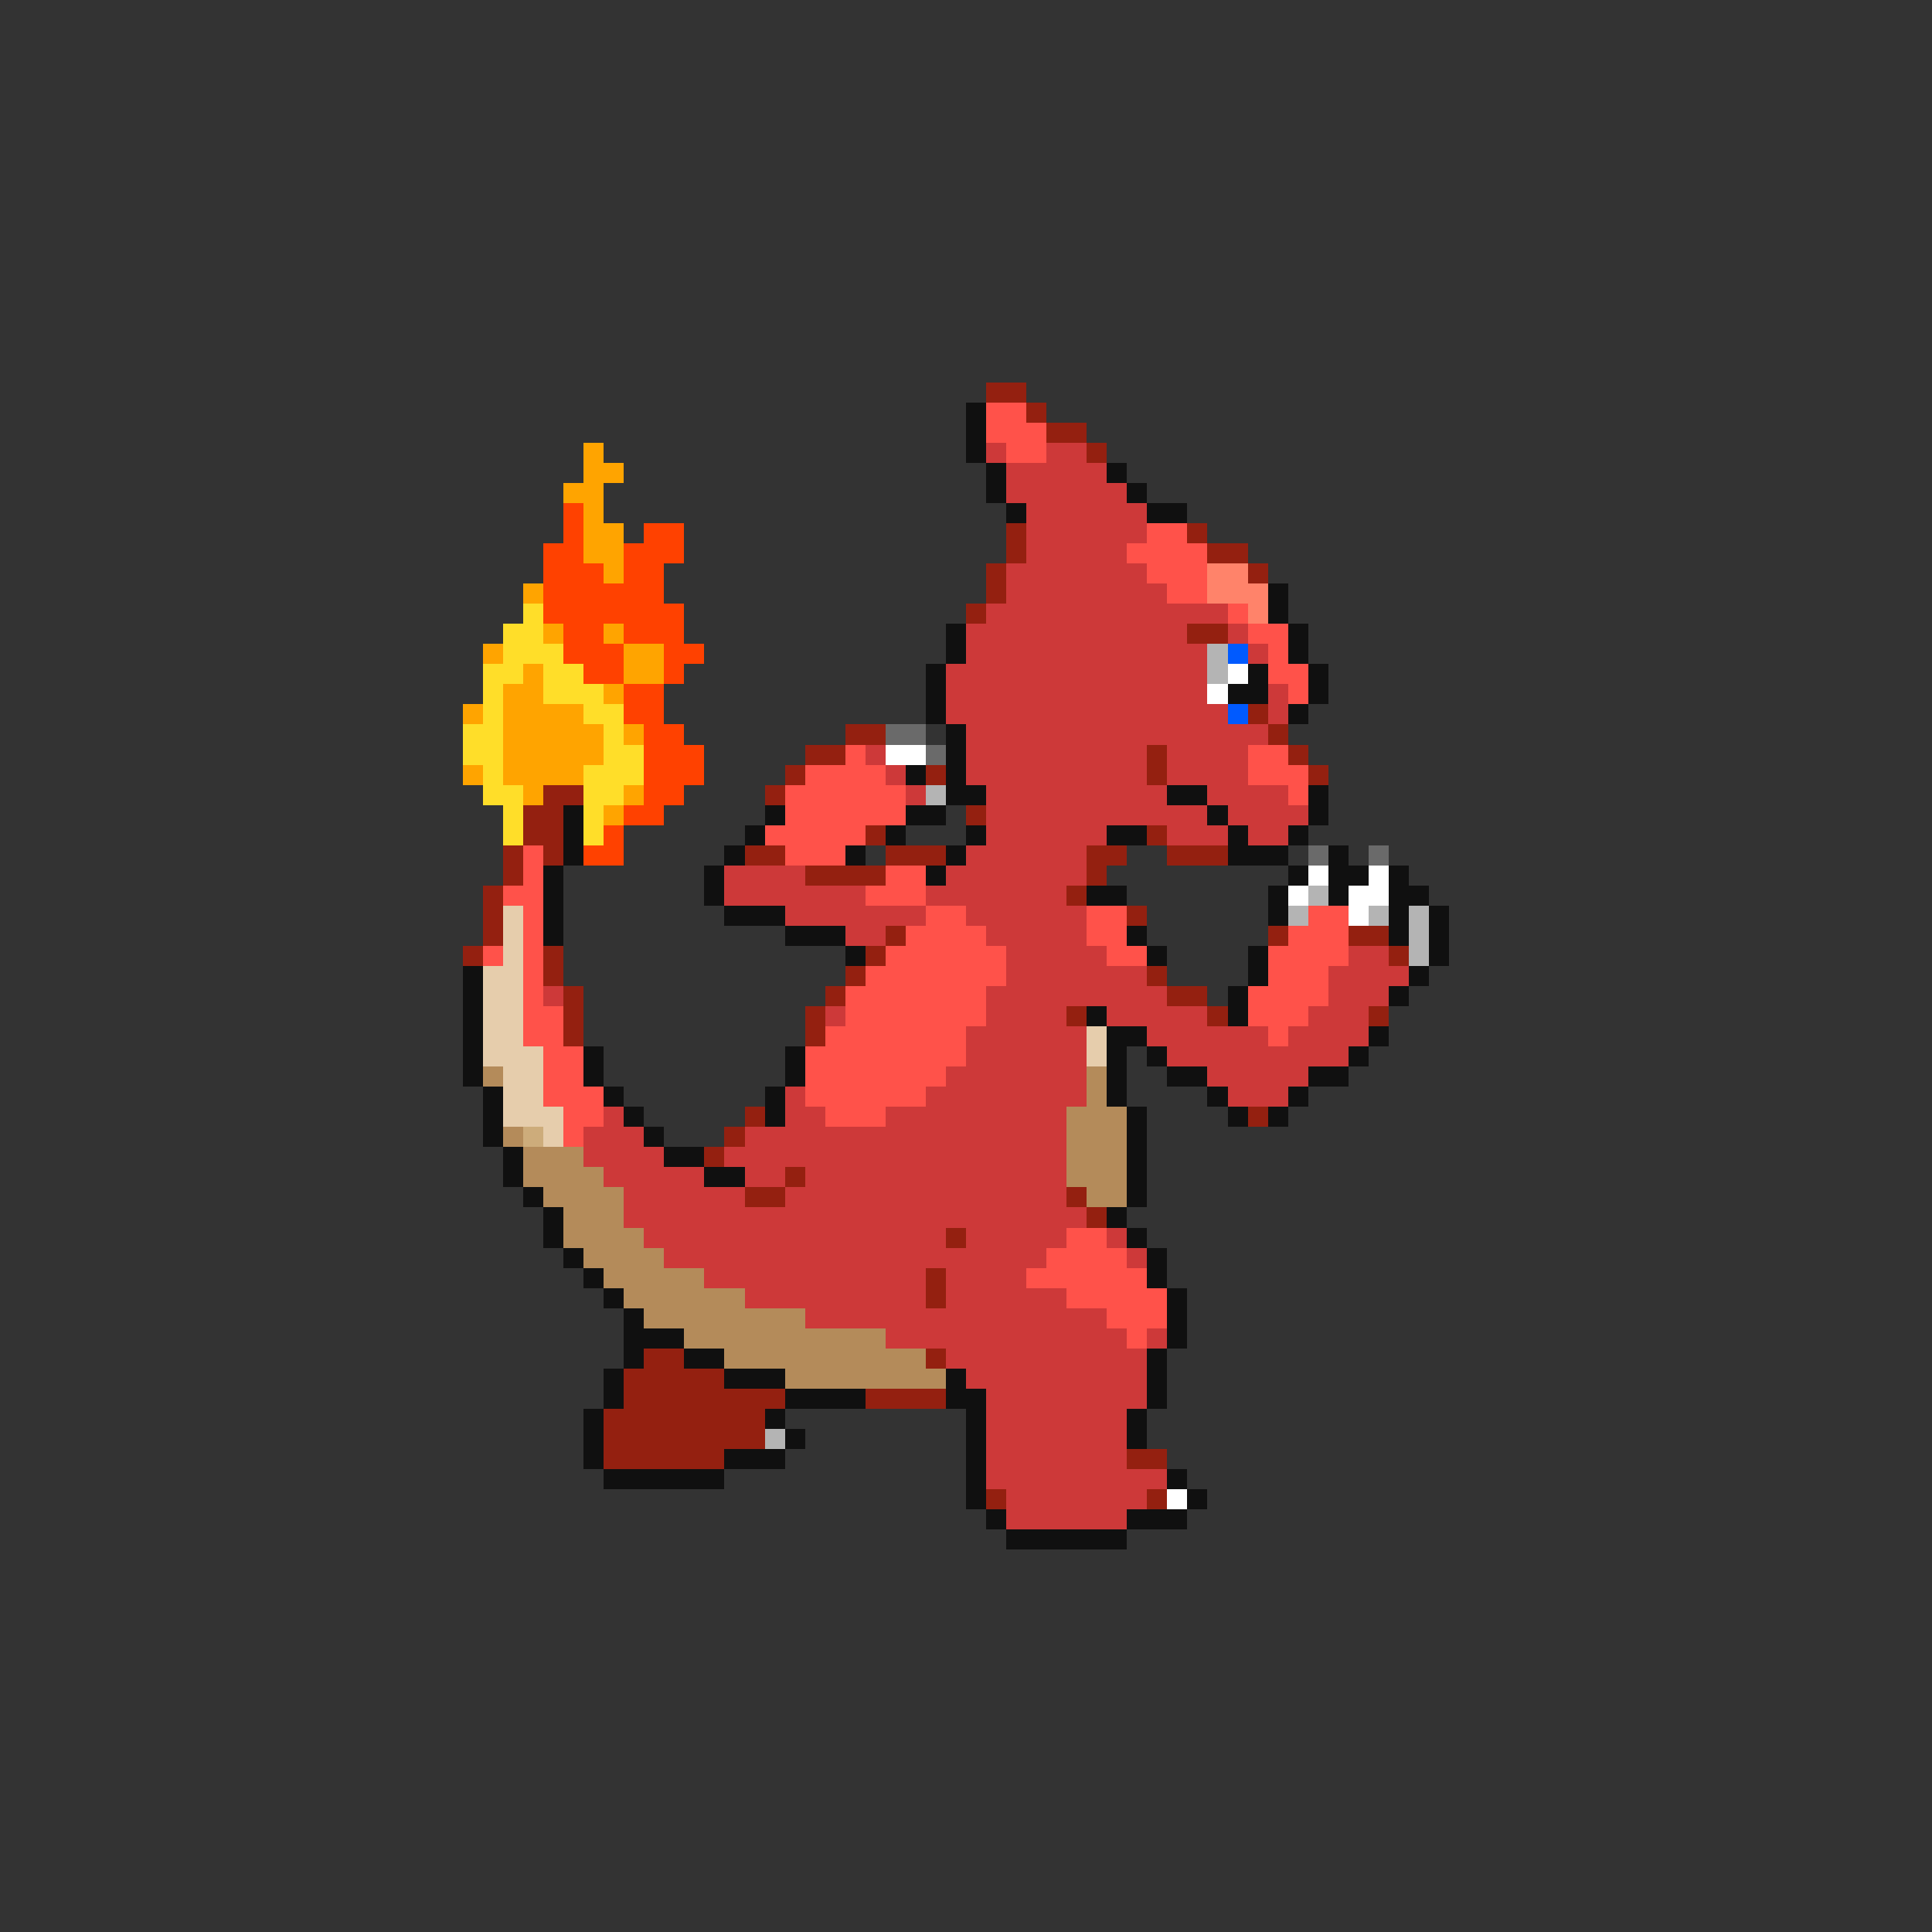 <svg xmlns="http://www.w3.org/2000/svg" viewBox="0 -0.5 96 96" shape-rendering="crispEdges">
<rect x="0" y="-0.5" width="96" height="96" fill="#333333" stroke="none"/>
<path stroke="#942010" d="M49 19h2M51 20h1M52 21h2M54 22h1M50 26h1M59 26h1M50 27h1M60 27h2M49 28h1M62 28h1M49 29h1M48 30h1M59 31h2M62 35h1M42 36h2M63 36h1M40 37h2M57 37h1M64 37h1M39 38h1M46 38h1M57 38h1M65 38h1M27 39h2M38 39h1M26 40h2M48 40h1M26 41h2M43 41h1M57 41h1M25 42h1M27 42h1M37 42h2M44 42h3M54 42h2M58 42h3M25 43h1M40 43h4M54 43h1M24 44h1M53 44h1M24 45h1M56 45h1M24 46h1M44 46h1M63 46h1M67 46h2M23 47h1M27 47h1M43 47h1M69 47h1M27 48h1M42 48h1M57 48h1M28 49h1M41 49h1M58 49h2M28 50h1M40 50h1M53 50h1M60 50h1M68 50h1M28 51h1M40 51h1M37 55h1M62 55h1M36 56h1M35 57h1M39 58h1M37 59h2M53 59h1M54 60h1M47 61h1M46 63h1M46 64h1M32 67h2M46 67h1M31 68h5M31 69h8M43 69h4M30 70h8M30 71h8M30 72h6M56 72h2M49 74h1M57 74h1" />
<path stroke="#101010" d="M48 20h1M48 21h1M48 22h1M49 23h1M55 23h1M49 24h1M56 24h1M50 25h1M57 25h2M63 29h1M63 30h1M47 31h1M64 31h1M47 32h1M64 32h1M46 33h1M62 33h1M65 33h1M46 34h1M61 34h2M65 34h1M46 35h1M64 35h1M47 36h1M47 37h1M45 38h1M47 38h1M47 39h2M58 39h2M65 39h1M28 40h1M38 40h1M45 40h2M60 40h1M65 40h1M28 41h1M37 41h1M44 41h1M48 41h1M55 41h2M61 41h1M64 41h1M28 42h1M36 42h1M42 42h1M47 42h1M61 42h3M66 42h1M27 43h1M35 43h1M46 43h1M64 43h1M66 43h2M69 43h1M27 44h1M35 44h1M54 44h2M63 44h1M66 44h1M69 44h2M27 45h1M36 45h3M63 45h1M69 45h1M71 45h1M27 46h1M39 46h3M56 46h1M69 46h1M71 46h1M42 47h1M57 47h1M62 47h1M71 47h1M23 48h1M62 48h1M70 48h1M23 49h1M61 49h1M69 49h1M23 50h1M54 50h1M61 50h1M23 51h1M55 51h2M68 51h1M23 52h1M29 52h1M39 52h1M55 52h1M57 52h1M67 52h1M23 53h1M29 53h1M39 53h1M55 53h1M58 53h2M65 53h2M24 54h1M30 54h1M38 54h1M55 54h1M60 54h1M64 54h1M24 55h1M31 55h1M38 55h1M56 55h1M61 55h1M63 55h1M24 56h1M32 56h1M56 56h1M25 57h1M33 57h2M56 57h1M25 58h1M35 58h2M56 58h1M26 59h1M56 59h1M27 60h1M55 60h1M27 61h1M56 61h1M28 62h1M57 62h1M29 63h1M57 63h1M30 64h1M58 64h1M31 65h1M58 65h1M31 66h3M58 66h1M31 67h1M34 67h2M57 67h1M30 68h1M36 68h3M47 68h1M57 68h1M30 69h1M39 69h4M47 69h2M57 69h1M29 70h1M38 70h1M48 70h1M56 70h1M29 71h1M39 71h1M48 71h1M56 71h1M29 72h1M36 72h3M48 72h1M30 73h6M48 73h1M58 73h1M48 74h1M59 74h1M49 75h1M56 75h3M50 76h6" />
<path stroke="#ff524a" d="M49 20h2M49 21h3M50 22h2M57 26h2M56 27h4M57 28h3M58 29h2M61 30h1M62 31h2M63 32h1M63 33h2M64 34h1M42 37h1M62 37h2M40 38h4M62 38h3M39 39h6M64 39h1M39 40h6M38 41h5M26 42h1M39 42h3M26 43h1M44 43h2M25 44h2M43 44h3M26 45h1M46 45h2M54 45h2M65 45h2M26 46h1M45 46h4M54 46h2M64 46h3M24 47h1M26 47h1M44 47h6M55 47h2M63 47h4M26 48h1M43 48h7M63 48h3M26 49h1M42 49h7M62 49h4M26 50h2M42 50h7M62 50h3M26 51h2M41 51h7M63 51h1M27 52h2M40 52h8M27 53h2M40 53h7M27 54h3M40 54h6M28 55h2M41 55h3M28 56h1M53 61h2M52 62h4M51 63h6M53 64h5M55 65h3M56 66h1" />
<path stroke="#ffa400" d="M29 22h1M29 23h2M28 24h2M29 25h1M29 26h2M29 27h2M30 28h1M26 29h1M27 31h1M30 31h1M24 32h1M31 32h2M26 33h1M31 33h2M25 34h2M30 34h1M23 35h1M25 35h4M25 36h5M31 36h1M25 37h5M23 38h1M25 38h4M26 39h1M31 39h1M30 40h1" />
<path stroke="#cd3939" d="M49 22h1M52 22h2M50 23h5M50 24h6M51 25h6M51 26h6M51 27h5M50 28h7M50 29h8M49 30h12M48 31h11M61 31h1M48 32h12M62 32h1M47 33h13M47 34h13M63 34h1M47 35h14M63 35h1M48 36h15M43 37h1M48 37h9M58 37h4M44 38h1M48 38h9M58 38h4M45 39h1M49 39h9M60 39h4M49 40h11M61 40h4M49 41h6M58 41h3M62 41h2M48 42h6M36 43h4M47 43h7M36 44h7M46 44h7M39 45h7M48 45h6M42 46h2M49 46h5M50 47h5M67 47h2M50 48h7M66 48h4M27 49h1M49 49h9M66 49h3M41 50h1M49 50h4M55 50h5M65 50h3M48 51h6M57 51h6M64 51h4M48 52h6M58 52h9M47 53h7M60 53h5M39 54h1M46 54h8M61 54h3M30 55h1M39 55h2M44 55h9M29 56h3M37 56h16M29 57h4M36 57h17M30 58h5M37 58h2M40 58h13M31 59h6M39 59h14M31 60h23M32 61h15M48 61h5M55 61h1M33 62h19M56 62h1M35 63h11M47 63h4M37 64h9M47 64h6M40 65h15M44 66h12M57 66h1M47 67h10M48 68h9M49 69h8M49 70h7M49 71h7M49 72h7M49 73h9M50 74h7M50 75h6" />
<path stroke="#ff4100" d="M28 25h1M28 26h1M32 26h2M27 27h2M31 27h3M27 28h3M31 28h2M27 29h6M27 30h7M28 31h2M31 31h3M28 32h3M33 32h2M29 33h2M33 33h1M31 34h2M31 35h2M32 36h2M32 37h3M32 38h3M32 39h2M31 40h2M30 41h1M29 42h2" />
<path stroke="#ff836a" d="M60 28h2M60 29h3M62 30h1" />
<path stroke="#ffde29" d="M26 30h1M25 31h2M25 32h3M24 33h2M27 33h2M24 34h1M27 34h3M24 35h1M29 35h2M23 36h2M30 36h1M23 37h2M30 37h2M24 38h1M29 38h3M24 39h2M29 39h2M25 40h1M29 40h1M25 41h1M29 41h1" />
<path stroke="#b4b4b4" d="M60 32h1M60 33h1M46 39h1M65 44h1M64 45h1M68 45h1M70 45h1M70 46h1M70 47h1M38 71h1" />
<path stroke="#005aff" d="M61 32h1M61 35h1" />
<path stroke="#ffffff" d="M61 33h1M60 34h1M44 37h2M65 43h1M68 43h1M64 44h1M67 44h2M67 45h1M58 74h1" />
<path stroke="#6a6a6a" d="M44 36h2M46 37h1M65 42h1M68 42h1" />
<path stroke="#e6cdac" d="M25 45h1M25 46h1M25 47h1M24 48h2M24 49h2M24 50h2M24 51h2M54 51h1M24 52h3M54 52h1M25 53h2M25 54h2M25 55h3M27 56h1" />
<path stroke="#b48b5a" d="M24 53h1M54 53h1M54 54h1M53 55h3M25 56h1M53 56h3M26 57h3M53 57h3M26 58h4M53 58h3M27 59h4M54 59h2M28 60h3M28 61h4M29 62h4M30 63h5M31 64h6M32 65h8M34 66h10M36 67h10M39 68h8" />
<path stroke="#cdac7b" d="M26 56h1" />
</svg>